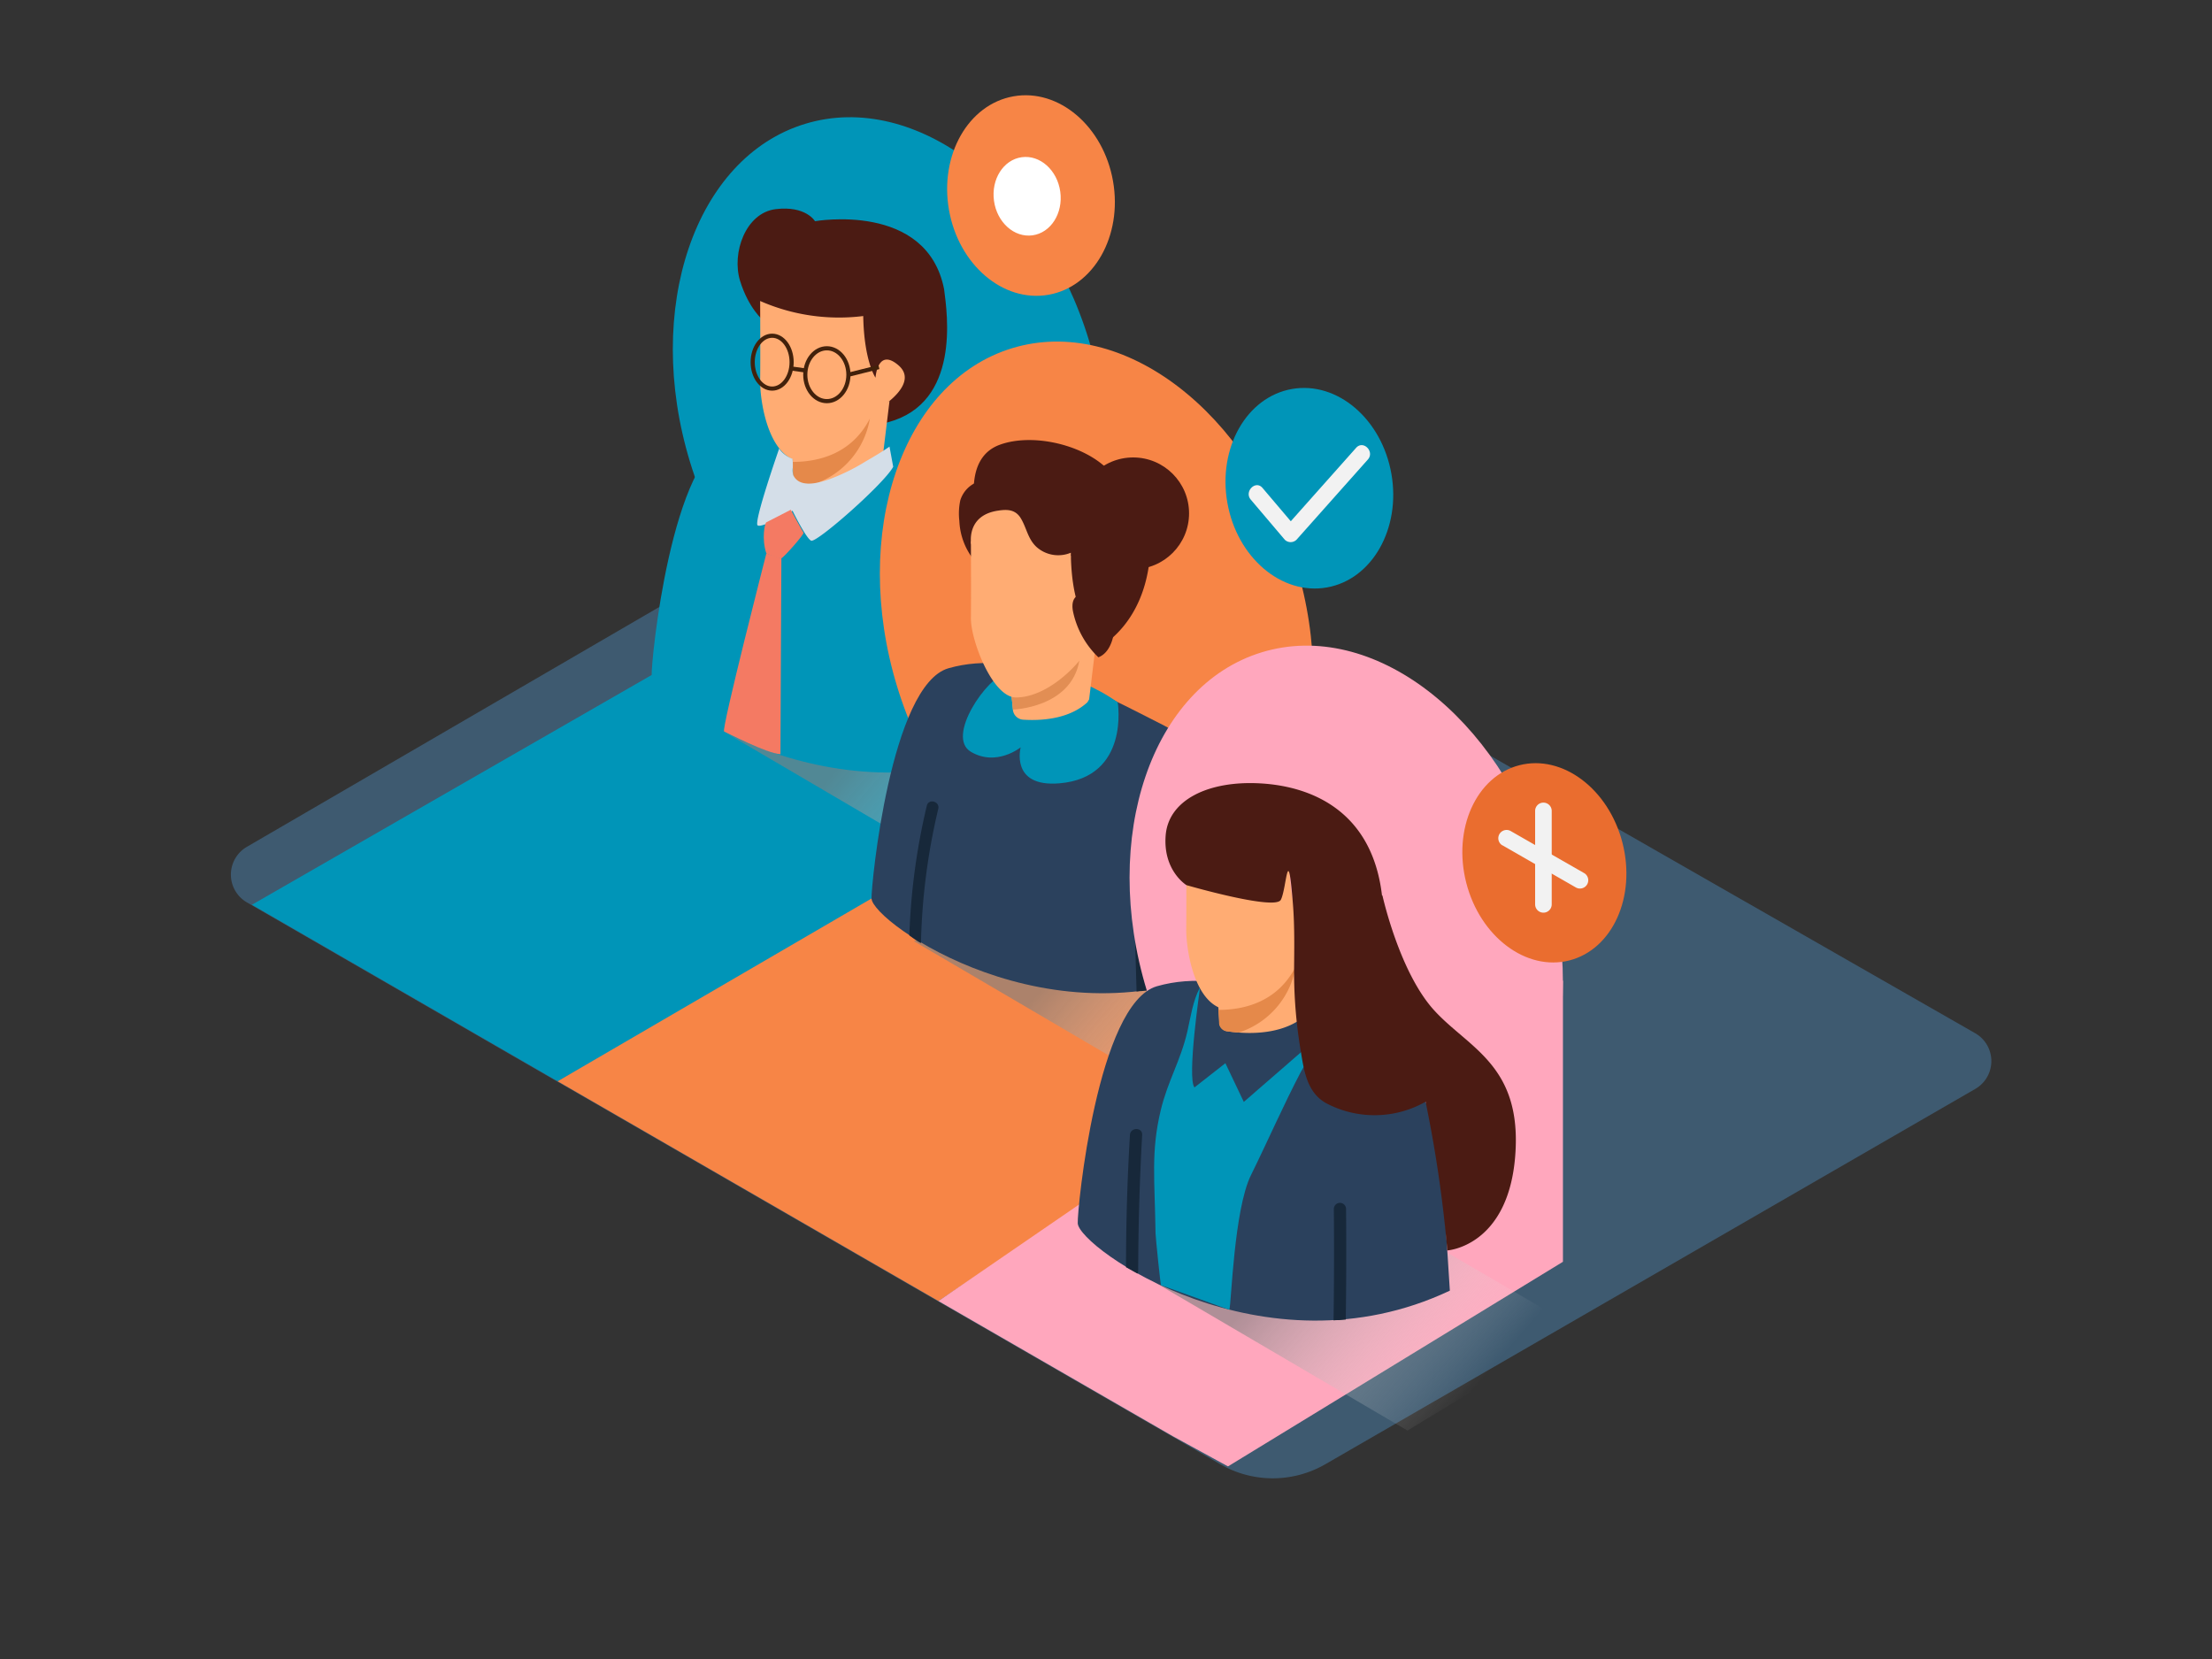 <svg xmlns="http://www.w3.org/2000/svg" xmlns:xlink="http://www.w3.org/1999/xlink" viewBox="0 0 400 300"><rect x="0" y="0" width="400" height="300" fill="#333333" stroke="none"/><defs><linearGradient id="linear-gradient" x1="2884.29" y1="155.61" x2="2915.61" y2="128.56" gradientTransform="matrix(-1, 0, 0, 1, 3075.73, 0)" gradientUnits="userSpaceOnUse"><stop offset="0" stop-color="#fff" stop-opacity="0"/><stop offset="0.99" stop-color="gray"/></linearGradient><linearGradient id="linear-gradient-2" x1="2847.13" y1="195.13" x2="2878.46" y2="168.09" xlink:href="#linear-gradient"/><linearGradient id="linear-gradient-3" x1="2810.54" y1="252.74" x2="2841.86" y2="225.69" xlink:href="#linear-gradient"/></defs><title>141-150</title><g style="isolation:isolate"><g id="Layer_2" data-name="Layer 2"><path d="M44.65,153.13,167.56,81.65a5.81,5.81,0,0,1,5.81,0L357.18,186.84a5.81,5.81,0,0,1,0,10.08L239.66,264.78a19,19,0,0,1-19,0l-176-101.59A5.81,5.81,0,0,1,44.65,153.13Z" fill="#3e5a70"/><polyline points="117.84 122.06 45.55 163.61 100.84 195.53 200.95 139.7" fill="#0095b8"/><polyline points="157.59 162.48 100.84 195.53 169.7 235.27 248.45 182.53" fill="#f78546"/><path d="M282.63,177.33v50.84l-60.57,37-10-5.47L169.7,235.27l51-35" fill="#ffa7bd"/><polyline points="128.1 130.67 180.77 161.56 211.3 143.01 168.18 117.84" opacity="0.63" fill="url(#linear-gradient)" style="mix-blend-mode:multiply"/><polyline points="165.26 170.19 217.93 201.08 248.45 182.53 205.34 157.36" opacity="0.63" fill="url(#linear-gradient-2)" style="mix-blend-mode:multiply"/><ellipse cx="160.85" cy="72.54" rx="37.71" ry="52.42" transform="translate(-14.15 49.96) rotate(-16.92)" fill="#0095b8"/><path d="M185.13,134.28s-1-16.07-1.38-20c-.34-3.59-1.54-19.38-11.41-24.37-12.48-6.3-26.87-14.49-40.17-10.68-10.77,3.09-14.45,40.38-14.33,42.87C118.06,126.53,151.48,150.16,185.13,134.28Z" fill="#0095b8"/><path d="M138,57.93s-2.64-2.16-4.18-7.17,1-12.27,6.45-12.94S147.38,40,147.38,40s20.22-3.58,23.34,12.28h0c.57,4.44,3,20.55-10.14,24.08s-8.42-15.13-8.42-15.13" fill="#4b1b13"/><path d="M137.46,54.43s.05,10.44,0,14.32c-.06,4.09,1.67,15.13,8.39,14.78s13.61-8.17,13.61-10c0,0,6.79-4.23,3-7.48s-4.14,2.25-4.14,2.25-2.08-3-2.22-11.15A35.46,35.46,0,0,1,137.46,54.43Z" fill="#ffac73"/><path d="M159.15,84.39c-3.43,3.16-9,3.75-14.16,3a1.68,1.68,0,0,1-1.55-1.46c-.08-1.58-.18-3.16-.32-4.74l17.73-8.67-1.37,11.3S159.37,84.05,159.15,84.39Z" fill="#ffac73"/><path d="M147,87.61c-.69-.05-1.38-.12-2.06-.22A1.62,1.62,0,0,1,143.44,86c0-.82-.08-1.64-.14-2.47,3.75,0,10.43-.88,14-7.84A15.16,15.16,0,0,1,147,87.61Z" fill="#e5894a"/><path d="M160.85,80.76c-1.43,1-2.91,1.86-4.4,2.73a36.17,36.17,0,0,1-6.61,3.22c-1.92.65-5.27,1.6-6.41-.81a3.69,3.69,0,0,1-.07-1.32,8.73,8.73,0,0,0-.06-1.61l0,0A5.17,5.17,0,0,1,141,81.28a.47.47,0,0,1-.09-.2h0S136.25,94.41,137,95s6.32-2.63,6.32-2.63,2.4,4.91,3.35,5.4,13.21-10.29,14.85-13.36Z" fill="#d4dee8"/><path d="M138.58,94.45c-.28.11-.9,2.94,0,5.63,0,0,2.29,1,2.72.87s4.18-4.38,4-4.62S143,92.18,143,92.18Z" fill="#f47a63"/><path d="M138.58,100.08s-8.2,31.93-7.64,32.2,7.67,3.94,10.19,4.11l.17-35.44" fill="#f47a63"/><ellipse cx="139.63" cy="65.49" rx="3.52" ry="4.78" fill="none" stroke="#42210b" stroke-miterlimit="10" stroke-width="0.75"/><ellipse cx="149.52" cy="67.76" rx="3.9" ry="4.78" fill="none" stroke="#42210b" stroke-miterlimit="10" stroke-width="0.75"/><line x1="143.15" y1="66.64" x2="145.62" y2="66.99" fill="none" stroke="#42210b" stroke-miterlimit="10" stroke-width="0.75"/><line x1="153.42" y1="67.76" x2="158.94" y2="66.38" fill="none" stroke="#42210b" stroke-miterlimit="10" stroke-width="0.75"/><ellipse cx="198.29" cy="113.11" rx="37.71" ry="52.42" transform="translate(-24.34 62.61) rotate(-16.92)" fill="#f78546"/><path d="M222.94,174.35s-1-15.6-1.34-19.47c-.33-3.49-1.49-18.82-11.08-23.67-12.12-6.12-26.1-14.07-39-10.37-10.46,3-14,39.22-13.92,41.64C157.8,166.82,190.26,189.76,222.94,174.35Z" fill="#2b415d"/><path d="M202.12,127s2.25,13.58-10.55,14.65c-8.95.75-7-6.51-7-6.51s-4.38,3.55-9,.81,3-13.57,6.45-14.29S193.8,121.14,202.12,127Z" fill="#0095b8"/><circle cx="204.91" cy="92.83" r="10.11" fill="#4b1b13"/><path d="M176.12,101.27a12.19,12.19,0,0,1-2.64-7.07,11.46,11.46,0,0,1,.17-3.72,5.19,5.19,0,0,1,2.41-3,12.39,12.39,0,0,0,2.35-2s26.43-5.13,29.46,10.26h0c.56,4.31.23,17.32-11.59,22.77-12,5.53-6.43-14.08-6.43-14.08" fill="#4b1b13"/><path d="M182.51,123.17l15.77-7.71-1.33,11s-.11.21-.32.54c-2.86,2.64-7.26,3.42-11.63,3.14a2,2,0,0,1-1.84-1.79C183,126.59,182.81,124.87,182.51,123.17Z" fill="#ffac73"/><path d="M175.61,98.34s-.93-5.15,4.87-6c1.55-.24,3-.25,4,1.2,1.16,1.78,1.32,3.9,3,5.41a5.91,5.91,0,0,0,6.16,1c0,1.71-.21,3-2.3,3.55S177.24,101.7,175.61,98.34Z" fill="#ffac73"/><path d="M196.49,93.46c-6.3-2.24-12.29-3.56-19-2.66a1.15,1.15,0,0,0-1.09,1.13c-.49-2.67-1.14-9.42,4.3-11.47,6.84-2.57,18.25.68,21.41,6.84a19.6,19.6,0,0,1,2.19,9.84C202.09,95.37,199.25,94.44,196.49,93.46Z" fill="#4b1b13"/><path d="M182.93,126l.25,2.31s10.5-.3,12-8.83Z" fill="#e28e54"/><path d="M175.57,97.87s.05,10.14,0,13.9c-.05,4,3.92,14.36,8.15,14.35,6.58,0,13.22-7.94,13.22-9.68,0,0,6.6-4.11,2.87-7.27s-4,2.19-4,2.19-2-2.94-2.16-10.83A34.44,34.44,0,0,1,175.57,97.87Z" fill="#ffac73"/><path d="M166.2,170.36a19.54,19.54,0,0,1-1.76-1.22,117.77,117.77,0,0,1,3.16-23.45c.32-1.34,2.39-.77,2.07.57a115.2,115.2,0,0,0-3.13,24.28Z" fill="#17283a"/><path d="M206.44,179.22a6.4,6.4,0,0,0-.91.08l-.79-27.06a1.07,1.07,0,0,1,2.14,0l.78,26.89A7.46,7.46,0,0,0,206.44,179.22Z" fill="#17283a"/><path d="M198.62,118.86A16,16,0,0,1,194,110.4c-.81-5.05,5.94-2.77,7-.59S201.74,117.69,198.62,118.86Z" fill="#4b1b13"/><ellipse cx="243.45" cy="168.09" rx="37.71" ry="52.42" transform="translate(-38.39 78.14) rotate(-16.92)" fill="#ffa7bd"/><polyline points="201.85 227.8 254.52 258.69 285.05 240.14 241.94 214.97" opacity="0.63" fill="url(#linear-gradient-3)" style="mix-blend-mode:multiply"/><path d="M262.18,233.39s-1-16.07-1.38-20c-.34-3.59-1.54-19.38-11.41-24.37-12.48-6.3-26.87-14.49-40.17-10.68-10.77,3.09-14.45,40.38-14.33,42.87C195.11,225.64,228.53,249.26,262.18,233.39Z" fill="#2b415d"/><path d="M236.65,190.9c0,.85-1,2.13-1.37,2.84-3.2,6.1-6,12.54-9.07,18.77s-3.54,23.19-3.9,24.31c0,.11-12.25-4.45-12.35-4.38s-1-8.85-1-9.39c-.14-9.76-.86-14.74.93-22.25,1.27-5.33,3.59-8.94,4.82-14.27.58-2.54,1-5.59,2.26-7.9C218.38,176.05,236.65,185.19,236.65,190.9Z" fill="#0095b8"/><path d="M242.15,238.72c-.33,0-.66,0-1,.05q.14-10.07.05-20.15a1.1,1.1,0,0,1,2.21,0q.09,10-.05,20Z" fill="#17283a"/><path d="M205.73,230.3h0a1.42,1.42,0,0,0-.23-.11l-.6-.33-.7-.39-.58-.32q0-12,.71-23.92c.08-1.41,2.29-1.42,2.21,0q-.69,12.32-.72,24.65A1.1,1.1,0,0,1,205.73,230.3Z" fill="#17283a"/><path d="M217,178.64s-2.39,16.33-1,18l5.59-4.38,3.33,7,13.91-12.08Z" fill="#2b415d"/><path d="M214.51,153.54s.05,10.44,0,14.32c-.06,4.09,1.67,15.13,8.39,14.78s13.61-8.17,13.61-10c0,0,6.79-4.23,3-7.48s-4.14,2.25-4.14,2.25-2.08-3-2.22-11.15A35.46,35.46,0,0,1,214.51,153.54Z" fill="#ffac73"/><path d="M236.2,183.5c-3.43,3.16-9,3.75-14.16,3a1.68,1.68,0,0,1-1.55-1.46c-.08-1.58-.18-3.16-.32-4.74l17.73-8.67-1.37,11.3S236.41,183.16,236.2,183.5Z" fill="#ffac73"/><path d="M224,186.72c-.69-.05-1.38-.12-2.06-.22a1.62,1.62,0,0,1-1.49-1.41c0-.82-.08-1.64-.14-2.47,3.75,0,10.43-.88,14-7.84A15.16,15.16,0,0,1,224,186.72Z" fill="#e5894a"/><path d="M259.29,182.64c-6.27-6.93-9.3-20.71-9.3-20.71l-.08,0c-1.77-15.15-12.58-19.74-22-20.27s-16.61,3-17.12,9.4,3.76,9,3.76,9,16,4.64,17.06,2.66,1.26-11.12,2.2.86c.31,4,.23,7.93.2,11.89A85.86,85.86,0,0,0,235.21,190c.58,3.56,1.11,7.54,4.58,9.48a18.7,18.7,0,0,0,18-.25,229.86,229.86,0,0,1,3.93,26.89s11-.69,12.28-17.11S265.57,189.57,259.29,182.64Z" fill="#4b1b13"/><ellipse cx="236.77" cy="88.31" rx="15.06" ry="18.22" transform="translate(-11.7 42.26) rotate(-9.96)" fill="#0095b8"/><path d="M226.18,90.35l6.15,7.25a1.51,1.51,0,0,0,2.12,0l12.9-14.5c1.28-1.44-.83-3.57-2.12-2.12l-12.9,14.5h2.12l-6.15-7.25c-1.25-1.47-3.36.66-2.12,2.12Z" fill="#f2f2f2"/><ellipse cx="279.27" cy="156.04" rx="14.58" ry="18.22" transform="translate(-30.03 74.34) rotate(-14.4)" fill="#ea6d2f"/><path d="M277.6,146.64v16.9a1.5,1.5,0,0,0,3,0v-16.9a1.5,1.5,0,0,0-3,0Z" fill="#f2f2f2"/><path d="M271.67,152.85,285,160.5a1.5,1.5,0,0,0,1.51-2.59l-13.36-7.65a1.5,1.5,0,0,0-1.51,2.59Z" fill="#f2f2f2"/><ellipse cx="186.44" cy="35.37" rx="15.06" ry="18.22" transform="translate(-3.31 32.77) rotate(-9.96)" fill="#f78546"/><ellipse cx="185.74" cy="35.5" rx="6.05" ry="7.13" transform="translate(-3.12 25.89) rotate(-7.91)" fill="#fff"/></g></g></svg>